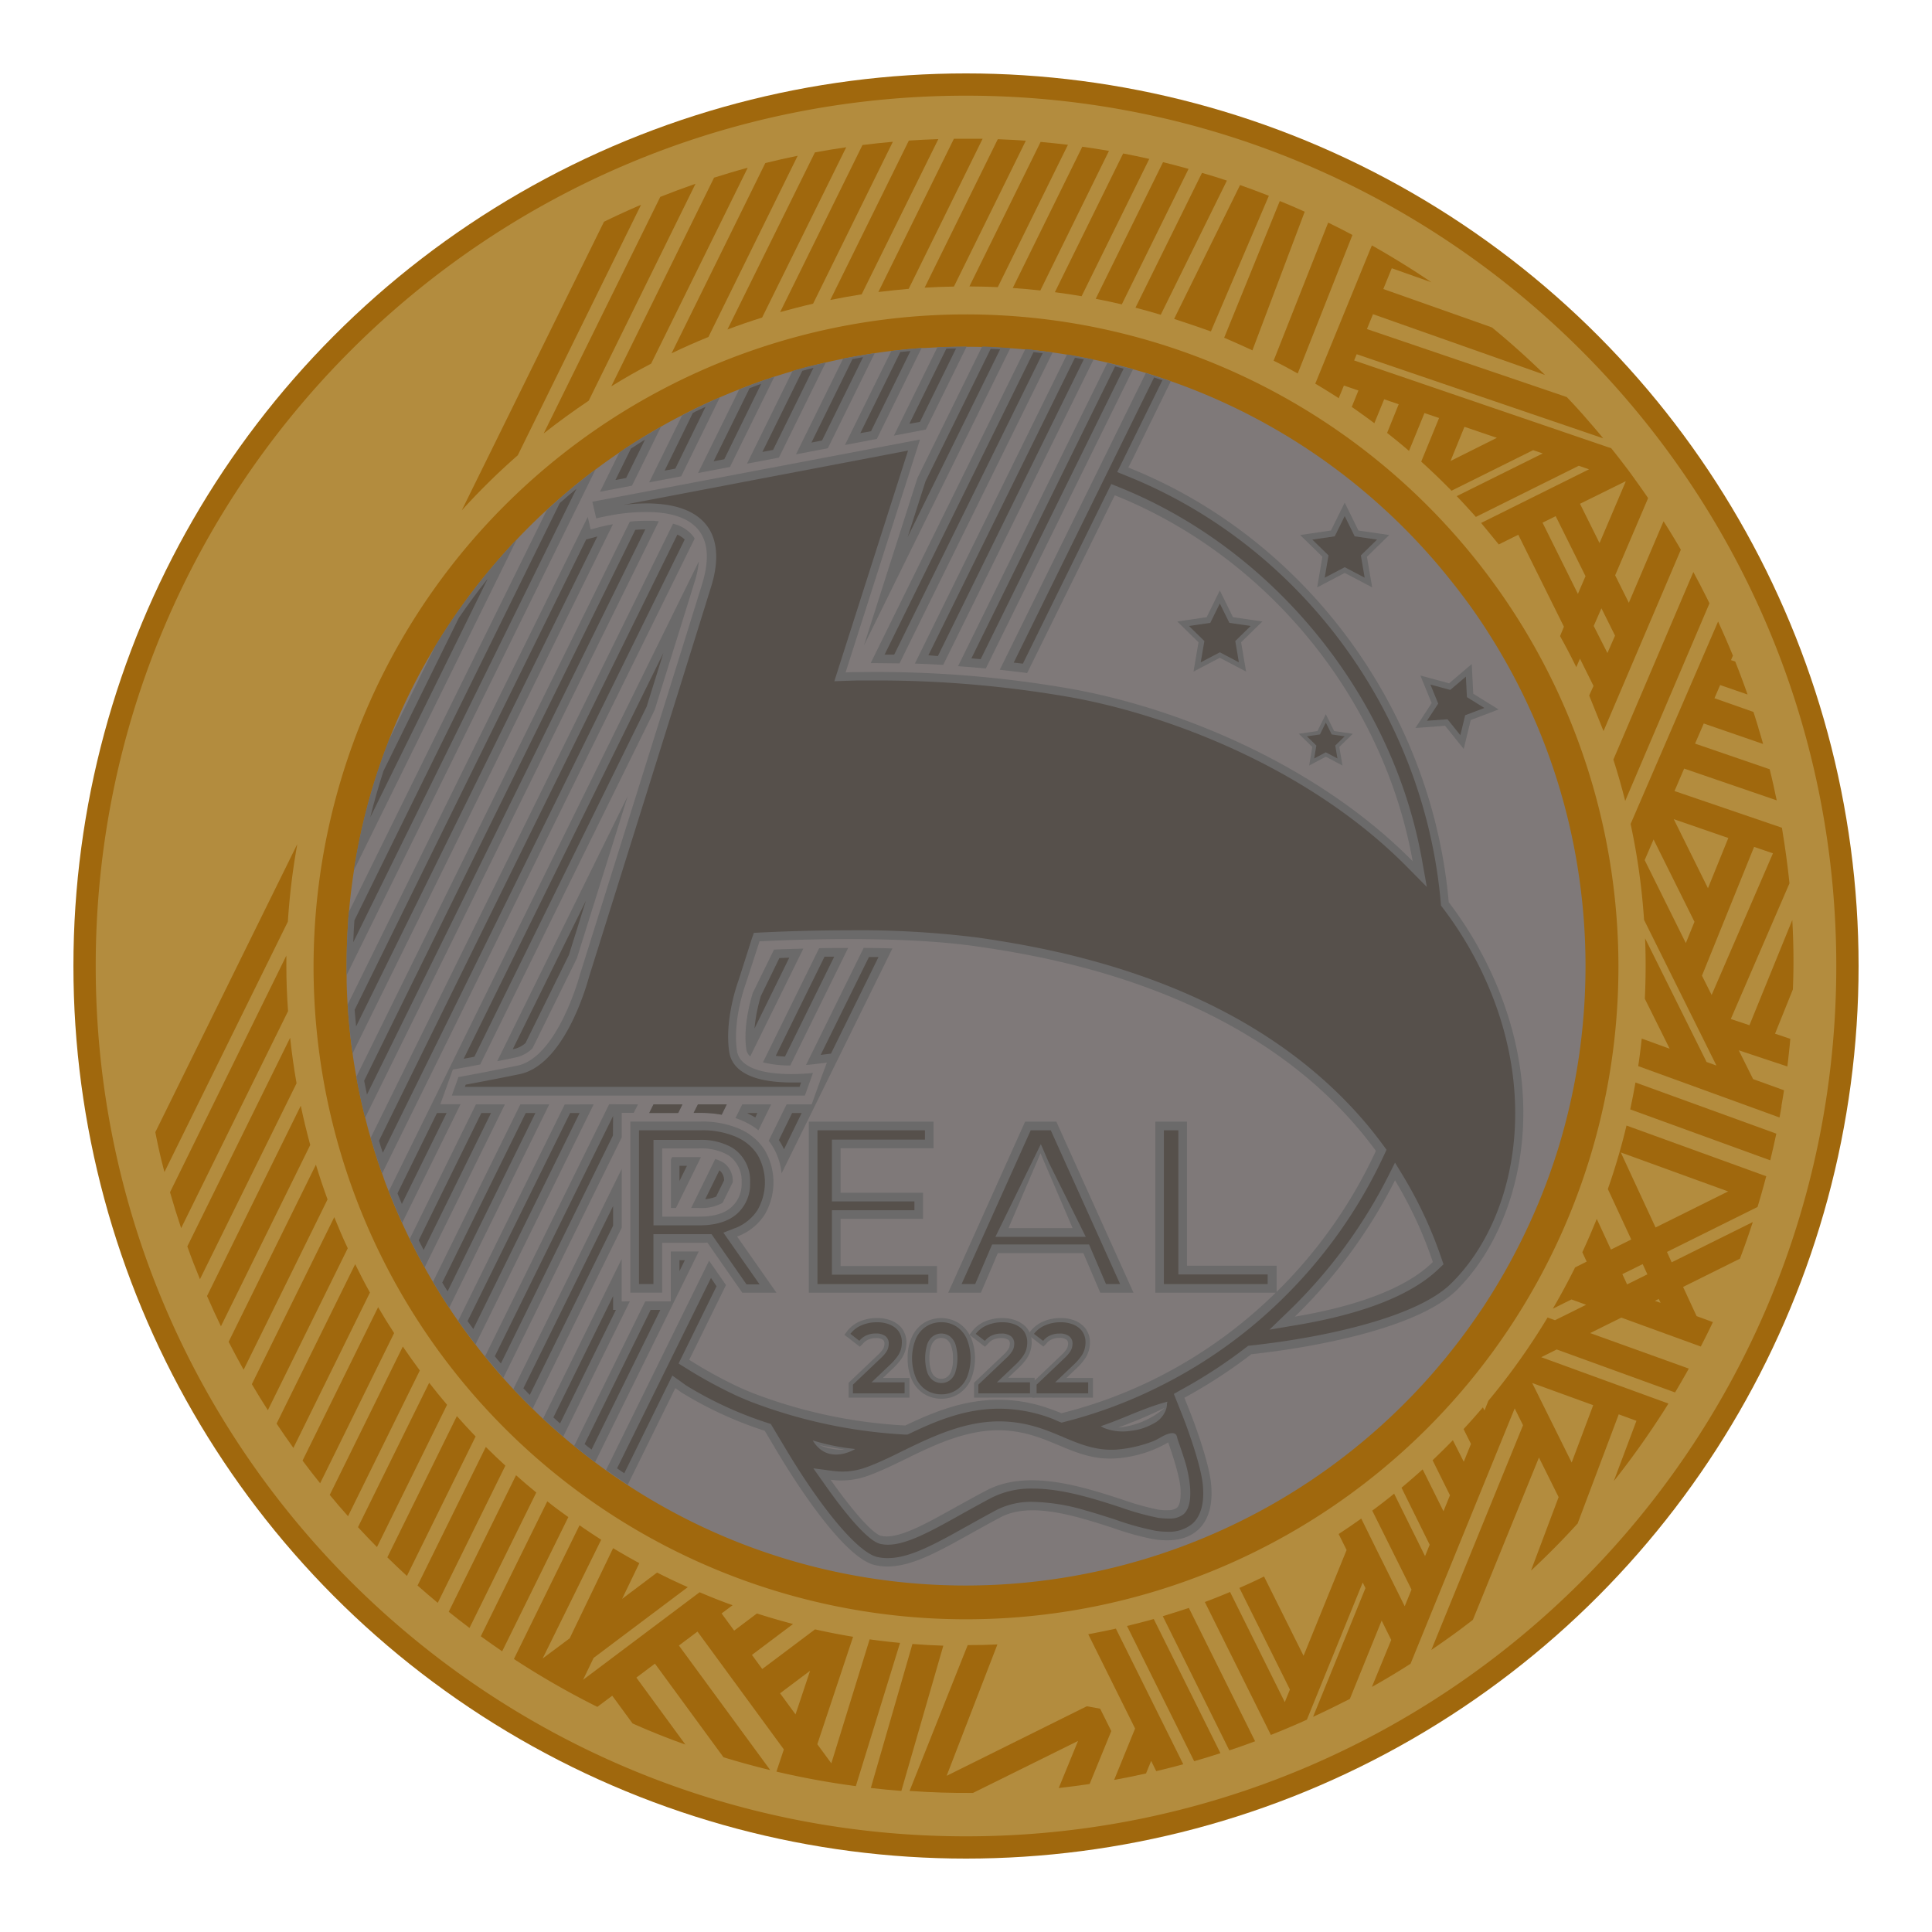 <svg id="Back" xmlns="http://www.w3.org/2000/svg" viewBox="0 0 500 500"><defs><style>.cls-1{fill:#a0680d;}.cls-2{fill:#b38c3e;}.cls-3{fill:#7f7979;}.cls-4{fill:#6b6a6a;}.cls-5{fill:#56504b;}</style></defs><g id="back-2" data-name="back"><g id="back-shape"><circle id="back-shape-2" data-name="back-shape" class="cls-1" cx="250" cy="250" r="231"/><path id="back-ring-intermediate" class="cls-2" d="M250,24.76C125.61,24.76,24.77,125.62,24.77,250S125.61,475.24,250,475.24,475.23,374.39,475.23,250,374.4,24.76,250,24.76Zm0,394.31A168.85,168.85,0,1,1,418.85,250.23,168.85,168.85,0,0,1,250,419.07Z"/><g id="details"><path class="cls-1" d="M324,90.61a.63.63,0,0,1,.12.07l13.54-35.89q-3.19-1.44-6.45-2.76l-14.4,35.38C318.93,88.3,321.89,89.64,324,90.61Z"/><path class="cls-1" d="M329.76,93.42c2.06,1,4.08,2.12,6.09,3.24l13.52-34.22.64-1.63c-2-1.09-4.07-2.12-6.13-3.12l-.15-.07-.65,1.63L329.61,93.34Z"/><path class="cls-1" d="M346,102.75l.45.31,1.35-3.28,3.76,1.28-1.73,4.25c1.82,1.26,3.63,2.56,5.4,3.88l.45.34,2.54-6.2,3.76,1.29-3,7.42c1.78,1.39,3.51,2.81,5.24,4.28.13.13.29.25.43.37l4-9.79,3.78,1.28-4.62,11.29q3.59,3.23,7,6.68c.29.28.56.56.84.85l21.13-10.5,2.48.85L377,128.4c1.42,1.47,2.8,3,4.17,4.5l.78.88,26.64-13.24,2.65.92-27.93,13.88,4.57,5.56,5.05-2.51,11.81,23.8-1,2.43c1.33,2.39,2.61,4.81,3.82,7.27l.38.77.95-2.2,3.51,7.06L411.28,180l3.71,9.2,19.75-46.32.26-.61c-.11-.2-.22-.4-.34-.6-1.34-2.29-2.72-4.55-4.13-6.76l-.28.63L421.54,156,418,148.89l8.25-19.32.27-.66-.37-.56c-.74-1.07-1.47-2.12-2.22-3.16l-2-2.79c-.07-.11-.16-.21-.24-.32-.68-.91-1.37-1.81-2.06-2.71-.85-1.1-1.69-2.18-2.56-3.26a.87.87,0,0,1-.08-.1h0l-1.24-.42-65.3-22.31.66-1.61L413.63,113l1.27.43a.12.12,0,0,1-.06-.08c-.07-.07-.12-.14-.19-.22-.37-.45-.73-.9-1.11-1.34l-1.17-1.37-.2-.23c-.86-1-1.73-2-2.6-3q-2-2.25-4.08-4.42l-1.59-.55L353.76,85.16l1.57-3.85L398,96.38l1.84.66c-.64-.64-1.28-1.26-1.94-1.87q-5.7-5.44-11.77-10.42l-2.52-.9L358,74.8l2.19-5.38,6.53,2.31,3.73,1.32q-1.9-1.29-3.82-2.54-5.7-3.67-11.58-7l-.4.94L340.39,99.29C342.27,100.4,344.14,101.56,346,102.75Zm62.36,50.95-9.15-18.43,3.4-1.69,7.72,15.53ZM416,169,412.45,162l2-4.58,3.52,7.08Zm4.59-44.39.15,0-6.78,15.94-5.06-10.17ZM379,110.46l8.39,2.85-12,6Z"/><path class="cls-1" d="M420.6,207.27l21.81-51.13c-.2-.43-.41-.85-.62-1.27q-1.73-3.47-3.55-6.83l-20.7,48.54Q419.25,201.9,420.6,207.27Z"/><path class="cls-1" d="M463.84,238l0,.1-11.09,27.23-4.82-1.61,15.18-35.1,0-.06c-.2-1.93-.43-3.85-.68-5.78a0,0,0,0,1,0,0c-.31-2.39-.66-4.79-1.05-7.16-.07-.47-.14-.93-.22-1.4l-27.8-9.5,2.5-5.81,23.95,8.22h0a3,3,0,0,0-.09-.41c-.18-.82-.35-1.64-.53-2.47-.1-.49-.21-1-.32-1.47-.16-.71-.33-1.42-.49-2.12-.14-.53-.26-1.06-.39-1.58h0l-19.31-6.63,2.25-5.21,15.36,5.3c-.07-.26-.15-.51-.22-.77-.31-1.12-.65-2.25-1-3.36,0,0,0-.05,0-.07-.42-1.37-.84-2.74-1.28-4.09L443.7,180.7l1.47-3.41,7.1,2.45c-1-2.85-2.07-5.7-3.19-8.53l-1.1-.37.5-1.16q-1.83-4.44-3.84-8.83L422,213.24a172.34,172.34,0,0,1,3.48,24.82l18.73,37.7-2.55-.92-15.91-32q.31,7.84-.07,15.64l6.43,12.93-7.23-2.63c-.25,2.38-.55,4.75-.91,7.13l36.56,13.29a2.45,2.45,0,0,0,.08-.39c.16-.81.3-1.63.44-2.45,0-.09,0-.17,0-.26.23-1.32.45-2.62.65-3.94l-8-2.89-3.71-7.45L462.57,276c.09-.72.17-1.43.25-2.14s.14-1.29.21-1.95q.17-1.53.3-3.06h0l-3.95-1.33L464,256.05l0-.1C464.25,250,464.18,244,463.84,238Zm-16.55-21.13-5.27,13L433.17,212Zm-11,27.2-10.65-21.48,2.3-5.34,10.59,21.31Zm6.68,13.43-2.5-5,13.49-33.33,4.88,1.67Z"/><path class="cls-1" d="M421.9,287.11l36.24,13.18q.84-3.44,1.57-6.9l-36.45-13.24C422.85,282.49,422.4,284.8,421.9,287.11Z"/><path class="cls-1" d="M291.67,420.8l17.38,35c2.27-.65,4.53-1.35,6.8-2.08L298.59,419C296.29,419.63,294,420.25,291.67,420.8Z"/><path class="cls-1" d="M300.93,418.27,318.15,453c2.23-.74,4.46-1.53,6.67-2.36l-17.15-34.51C305.43,416.86,303.19,417.59,300.93,418.27Z"/><path class="cls-1" d="M416.11,307.72l6.06,13.06-5.26,2.61-3.67-7.95c-1.17,2.9-2.41,5.79-3.74,8.64l1.13,2.42-3,1.51c-1.8,3.61-3.72,7.19-5.76,10.68l4.82-2.39,3.8,1.37-8.06,4-1.92-.7a172.94,172.94,0,0,1-15.32,21.54l-1,2.52-.42-.81q-2.43,2.85-5,5.63l1.92,3.84-1.87,4.6L376,372.73c-1.71,1.76-3.46,3.48-5.25,5.18l4.5,9.06-1.68,4.14-5.39-10.84c-1.78,1.61-3.61,3.19-5.47,4.75L370,399.78l-1.2,2.94-8-16.16q-2.76,2.25-5.66,4.39l10.16,20.43-1.76,4.32-7.36-14.8-.38-.78L352.29,393c-1.92,1.38-3.86,2.7-5.85,4l2.06,4.14-11.14,27.38L327.13,408q-3.17,1.56-6.37,2.95l13.07,26.3-1.33,3.26L318.34,412q-3.25,1.38-6.53,2.6L328.9,449q4.69-1.85,9.32-3.95l14.45-35.5.71,1.45-13.56,33.31c1.85-.84,3.68-1.72,5.52-2.63q2-1,4-2l8.23-20.27,2.48,5-5,12.16c3.41-1.9,6.75-3.91,10-6L392,364.49l2.16,4.36L370.43,427q3.92-2.66,7.69-5.45c1-.77,2.05-1.55,3.06-2.34l17.1-42,5.09,10.24-7.12,18.94,0,.06c.88-.81,1.74-1.63,2.6-2.46,3.28-3.16,6.46-6.42,9.5-9.78l0-.09,10.58-28.09,4.58,1.68-5.79,15.4,0,.11q4.41-5.57,8.43-11.39l.89-1.3q.6-.87,1.17-1.74c1.22-1.82,2.43-3.68,3.58-5.55l-32.92-12,4-2,30.63,11.12a2.82,2.82,0,0,1,.18-.29c.59-1,1.18-2,1.75-3s1.1-1.91,1.63-2.88L411.53,345l8.07-4,20.56,7.48q1.62-3.13,3.14-6.32l-4.22-1.55-3.5-7.55,14.71-7.31q1.79-4.71,3.33-9.48l-21,10.42L431.41,324l23.44-11.64c.8-2.63,1.54-5.28,2.25-7.95l-36.16-13.12Q418.95,299.62,416.11,307.72Zm-3.79,55.94-5.57,14.84-10.22-20.58Zm8.77-31.26-1.23-2.65,5.26-2.6,1.22,2.65Zm7.19,4.27,1-.5.49,1Zm.18-19-9-19.42,27.78,10.09Z"/><path class="cls-1" d="M281.64,422.94l12.12,24.4-5.42,13.3c2.76-.49,5.51-1.06,8.25-1.67l1.33-3.25,1.31,2.65c2.33-.55,4.64-1.14,7-1.78l-17.44-35.1C286.39,422,284,422.51,281.64,422.94Z"/><path class="cls-1" d="M281.26,441.58l-36.27,18,13.14-34c-2.55.12-5.12.18-7.69.17l-15.05,37.76.41,0c5.3.38,10.63.54,16,.5L279,450.55l-5,12.19c2.67-.3,5.33-.64,8-1.05L287.6,448l-2.88-5.79Z"/><path class="cls-1" d="M236.14,425.46l-10.77,37.27c2.62.3,5.25.56,7.9.76l10.86-37.59C241.45,425.82,238.79,425.66,236.14,425.46Z"/><path class="cls-1" d="M225.06,424.26l-9.91,32.09-3.63-4.94,9.26-27.81c-3.31-.55-6.6-1.19-9.85-1.92l-13.66,10.26-2.67-3.65,10.64-8q-4.73-1.24-9.35-2.72L190,422l-3.25-4.44,2.85-2.14c-2.89-1-5.74-2.16-8.54-3.35l-30.17,22.67,2.74-5.68L178,410.75c-2.69-1.19-5.34-2.44-7.95-3.77L161,413.79l4.46-9.25c-2.3-1.23-4.56-2.54-6.79-3.87L147.43,424l-7,5.22,15.16-30.74c-1.89-1.21-3.77-2.46-5.61-3.74L133,429.35a213.92,213.92,0,0,0,21.59,12.39l3.86-2.89,5.25,7.17q6.71,3,13.68,5.47l-12.69-17.33,4.81-3.61,17.74,24.23q6,1.83,12.1,3.32L175.7,425.86l4.81-3.61,22.35,30.5-1.92,5.74q10.09,2.37,20.55,3.76l11.44-37.07C230.29,424.93,227.66,424.63,225.06,424.26Zm-19.18,19.43-4-5.47,7.77-5.83Z"/><path class="cls-1" d="M313.38,85.77l15-35.1q-3.69-1.45-7.45-2.78L303.86,82.53C306,83.22,311.26,85,313.38,85.77Z"/><path class="cls-1" d="M141.64,388.54l-17.21,34.93c1.83,1.32,3.66,2.62,5.53,3.89l17.12-34.73C145.24,391.3,143.42,390,141.64,388.54Z"/><path class="cls-1" d="M300.4,81.46l17.12-34.72q-3.21-1.08-6.45-2L293.86,79.63C296.06,80.19,298.24,80.82,300.4,81.46Z"/><path class="cls-1" d="M133.55,381.79l-17.42,35.34c1.77,1.43,3.57,2.82,5.38,4.18l17.28-35.05C137,384.8,135.26,383.32,133.55,381.79Z"/><path class="cls-1" d="M290.32,78.77,307.6,43.71c-2.19-.62-4.39-1.19-6.61-1.74L283.57,77.33C285.83,77.77,288.08,78.24,290.32,78.77Z"/><path class="cls-1" d="M279.92,76.66l17.51-35.53c-2.24-.5-4.5-1-6.76-1.41L273,75.62C275.32,75.92,277.62,76.27,279.92,76.66Z"/><path class="cls-1" d="M125.73,374.47l-17.67,35.86c1.72,1.53,3.46,3,5.23,4.49l17.5-35.51Q128.21,376.94,125.73,374.47Z"/><path class="cls-1" d="M118.24,366.49l-18,36.55c1.66,1.64,3.36,3.23,5.07,4.81l17.78-36.09Q120.61,369.18,118.24,366.49Z"/><path class="cls-1" d="M269.24,75.17,287,39.05c-2.29-.4-4.59-.75-6.9-1.08l-18,36.57C264.49,74.7,266.87,74.9,269.24,75.17Z"/><path class="cls-1" d="M258.23,74.31l18.15-36.84q-3.53-.42-7.07-.74l-18.43,37.4Q254.57,74.15,258.23,74.31Z"/><path class="cls-1" d="M111.07,357.86,92.65,395.23c1.61,1.75,3.24,3.47,4.91,5.15l18.14-36.82C114.12,361.7,112.57,359.79,111.07,357.86Z"/><path class="cls-1" d="M246.88,74.16l18.6-37.74c-2.41-.17-4.82-.31-7.25-.4L239.29,74.45Q243.07,74.22,246.88,74.16Z"/><path class="cls-1" d="M104.25,348.49,85.34,386.88q2.3,2.81,4.73,5.51l18.58-37.71Q106.4,351.64,104.25,348.49Z"/><path class="cls-1" d="M97.86,338.29,78.3,378c1.48,2,3,3.95,4.55,5.87L102,345Q99.85,341.73,97.86,338.29Z"/><path class="cls-1" d="M235.17,74.75,254.3,35.91c-1.43,0-2.86,0-4.3,0-1.05,0-2.08,0-3.13,0h0L227.32,75.57C229.91,75.24,232.54,75,235.17,74.75Z"/><path class="cls-1" d="M223,76.17,242.84,36c-2.56.08-5.09.21-7.63.38h0L214.88,77.63C217.58,77.08,220.31,76.6,223,76.17Z"/><path class="cls-1" d="M91.92,327.17,71.58,368.43v0c1.41,2.12,2.86,4.21,4.35,6.29l19.81-40.21C94.4,332.11,93.13,329.65,91.92,327.17Z"/><path class="cls-1" d="M86.51,315,65.18,358.22c1.34,2.28,2.71,4.52,4.14,6.74L90,323.05C88.74,320.39,87.6,317.7,86.51,315Z"/><path class="cls-1" d="M210.43,78.59l20.64-41.9c-2.63.24-5.25.51-7.86.84L201.9,80.77C204.72,80,207.56,79.25,210.43,78.59Z"/><path class="cls-1" d="M81.76,301.42,59.17,347.26q1.88,3.66,3.88,7.23l21.72-44.08Q83.15,306,81.76,301.42Z"/><path class="cls-1" d="M197.24,82.18,219,38.11c-2.72.39-5.41.83-8.1,1.33h0L188.26,85.27C191.22,84.16,194.21,83.12,197.24,82.18Z"/><path class="cls-1" d="M183.34,87.21l23.1-46.9c-2.81.57-5.61,1.2-8.38,1.89L173.8,91.44C176.93,89.92,180.11,88.52,183.34,87.21Z"/><path class="cls-1" d="M77.84,286.16,53.58,335.41c1.15,2.64,2.34,5.24,3.6,7.83l23.11-46.92Q78.92,291.31,77.84,286.16Z"/><path class="cls-1" d="M75.09,268.57l-26.61,54c1,2.86,2.12,5.68,3.27,8.49l25-50.71Q75.72,274.53,75.09,268.57Z"/><path class="cls-1" d="M168.51,94.11l25-50.7c-2.94.79-5.84,1.66-8.71,2.57l-26.6,54Q163.22,96.87,168.51,94.11Z"/><path class="cls-1" d="M152.36,103.7,180,47.56c-3.07,1.07-6.11,2.19-9.12,3.39l-30.17,61.22Q146.37,107.72,152.36,103.7Z"/><path class="cls-1" d="M74.11,250c0-.9,0-1.8,0-2.69L44,308.55q1.34,4.69,2.88,9.29l27.67-56.16C74.26,257.82,74.11,253.93,74.11,250Z"/><path class="cls-1" d="M76.94,218.45,40.2,293h0q1,5.22,2.36,10.32L74.5,238.52A176.85,176.85,0,0,1,76.94,218.45Z"/><path class="cls-1" d="M134,117.83,165.9,53c-3.25,1.39-6.43,2.84-9.59,4.39L119.5,132.09A175.42,175.42,0,0,1,134,117.83Z"/></g></g></g><g id="back-internal"><path id="back-internal-shape" class="cls-3" d="M410.33,250c0,3.44-.11,6.86-.32,10.24q-.21,3.19-.53,6.35c-.29,2.78-.64,5.53-1.07,8.27a159.49,159.49,0,0,1-5.13,22.3A157.28,157.28,0,0,1,396,316.27c-1,2.2-2.06,4.39-3.16,6.54q-3.53,6.93-7.7,13.45c-1.25,2-2.55,3.88-3.89,5.79a160.55,160.55,0,0,1-169.91,63.59,159.21,159.21,0,0,1-48.73-21.18l-.26-.18c-1.8-1.17-3.57-2.37-5.32-3.62l-.29-.21c-.88-.63-1.77-1.27-2.64-1.93l-.13-.1c-1.78-1.33-3.53-2.69-5.25-4.1l-.16-.13c-.89-.72-1.78-1.46-2.65-2.22l-.18-.16c-1.7-1.45-3.37-2.93-5-4.46l-.21-.19c-.84-.77-1.67-1.58-2.49-2.38l-.22-.22c-1.62-1.58-3.21-3.19-4.75-4.83l-.24-.26c-.79-.84-1.58-1.7-2.34-2.56l-.25-.28q-2.31-2.58-4.47-5.25l-.27-.33c-.75-.91-1.48-1.82-2.19-2.76-.09-.12-.19-.24-.27-.36-1.46-1.85-2.86-3.75-4.21-5.68l-.29-.42c-.69-1-1.37-1.95-2-2.95l-.29-.44c-1.34-2-2.64-4.08-3.89-6.18l-.31-.52c-.63-1.06-1.24-2.11-1.84-3.18l-.31-.56q-1.86-3.31-3.56-6.73c-.1-.21-.2-.42-.31-.63-.55-1.14-1.11-2.3-1.64-3.46-.1-.23-.21-.45-.31-.68-1.12-2.44-2.17-4.9-3.16-7.4l-.31-.78c-.49-1.25-1-2.51-1.41-3.79l-.3-.84c-1-2.71-1.87-5.46-2.68-8.23-.1-.32-.19-.64-.28-1h0c-.42-1.38-.8-2.77-1.15-4.17l-.27-1.05h0q-1.17-4.62-2.06-9.35c-.08-.41-.15-.82-.22-1.23-.3-1.58-.56-3.16-.8-4.76-.07-.45-.13-.9-.19-1.35-.53-3.64-.9-7.31-1.17-11,0-.54-.08-1.08-.11-1.62-.12-1.9-.2-3.81-.25-5.73l0-1.81h0c0-.8,0-1.59,0-2.39q0-5.88.42-11.65c0-.79.12-1.56.18-2.34h0q.35-4,.88-7.87c.13-1,.27-1.92.42-2.87a159.4,159.4,0,0,1,6.13-25.55c.88-2.66,1.82-5.29,2.84-7.88l0-.08a159.06,159.06,0,0,1,12.06-24.49q2.2-3.64,4.59-7.16a161.51,161.51,0,0,1,16.52-20.51h0c.7-.74,1.39-1.45,2.1-2.17,1.84-1.87,3.71-3.68,5.64-5.44.61-.57,1.22-1.12,1.84-1.67q5.21-4.65,10.81-8.83l1.55-1.14c1.51-1.11,3.05-2.19,4.6-3.23l1.45-1q4.56-3,9.33-5.71l1.29-.73q2.05-1.14,4.16-2.21c.4-.22.81-.43,1.22-.63,2.8-1.42,5.65-2.77,8.55-4,.37-.17.74-.32,1.11-.48,1.29-.55,2.6-1.09,3.91-1.59l1.06-.41c1.54-.62,3.11-1.19,4.68-1.74,1.11-.39,2.23-.76,3.35-1.13h0l1-.31c1.24-.4,2.49-.78,3.74-1.14l.93-.27,2.75-.76q2.43-.65,4.91-1.2l.86-.2c1.2-.27,2.41-.53,3.62-.78l.82-.17q3.65-.7,7.37-1.26l.75-.11c1.17-.17,2.33-.33,3.52-.46h0l.72-.09c2.36-.27,4.74-.5,7.13-.67l.66,0c1.15-.07,2.3-.13,3.46-.18l.63,0c2.24-.1,4.49-.14,6.75-.14h.77c1.13,0,2.26,0,3.39.06h.56c2.27.06,4.51.18,6.75.34l.51,0c1.12.08,2.23.17,3.34.28l.48,0c2.22.22,4.43.48,6.61.78l.42.06c1.1.16,2.19.33,3.28.51l.41.06c2.17.36,4.31.76,6.45,1.22l.36.07c1.1.23,2.17.46,3.25.72l.34.08c2.11.51,4.22,1,6.3,1.63l.3.08c1,.28,2,.58,3,.87l.46.14c2,.63,4,1.28,6,2l.42.15L304,99a159.87,159.87,0,0,1,54,32.53q5.11,4.65,9.79,9.74c1.55,1.68,3.06,3.38,4.54,5.13t0,0c.72.85,1.43,1.72,2.13,2.58q3.09,3.79,6,7.79c1.69,2.37,3.33,4.78,4.89,7.26a159.27,159.27,0,0,1,22.51,57.87c.13.77.27,1.54.39,2.31A160.74,160.74,0,0,1,410.33,250Z"/><g id="back-internal-sign"><g id="back-internal-sign-shape"><polygon class="cls-4" points="340.88 152.02 342.78 151.02 348.01 148.28 349.55 149.08 355.13 152.02 355.11 151.96 353.76 144.09 359.02 138.96 359.52 138.46 352.85 137.49 351.56 137.3 349 132.09 348.01 130.08 344.45 137.3 336.48 138.46 342.24 144.09 340.88 152.02"/><polygon class="cls-4" points="368.03 188.28 373.99 187.83 378.81 193.82 380.63 186.34 387.17 183.86 387.83 183.6 382.11 180.06 381.28 179.55 380.98 173.71 380.89 171.85 375.03 176.84 367.59 174.82 370.51 181.96 366.31 188.4 368.03 188.28"/><path class="cls-4" d="M250.19,346.46a7.44,7.44,0,0,0-2.63-3.13l-.08-.05a7,7,0,0,0-3.88-1.09,7.1,7.1,0,0,0-3.88,1.09,7.31,7.31,0,0,0-2.69,3.18,13.45,13.45,0,0,0,0,10.13,7.34,7.34,0,0,0,2.69,3.17c.27.17.54.31.82.45a7.35,7.35,0,0,0,3.06.64,7,7,0,0,0,3.88-1.09,7.51,7.51,0,0,0,2.71-3.17,13.33,13.33,0,0,0,0-10.13Zm-2.93,8.66a4.4,4.4,0,0,1-1.46,2.11,3.58,3.58,0,0,1-2.2.69,3.52,3.52,0,0,1-1.37-.27,3,3,0,0,1-.79-.42,4.43,4.43,0,0,1-1.48-2.11,12.53,12.53,0,0,1,0-7.21,4.45,4.45,0,0,1,1.48-2.1,3.79,3.79,0,0,1,4.36,0s0,0,.07.06a4.56,4.56,0,0,1,1.39,2,12.53,12.53,0,0,1,0,7.21Z"/><polygon class="cls-4" points="326.71 160.84 320.64 159.95 319.09 159.73 316.77 155 315.69 152.81 312.28 159.73 304.67 160.84 310.17 166.22 308.88 173.81 310.98 172.7 315.69 170.23 317.28 171.07 322.5 173.81 322.45 173.57 321.2 166.22 326.29 161.24 326.71 160.84"/><polygon class="cls-4" points="350.1 189.9 346.2 189.33 345.27 189.2 343.88 186.37 343.12 184.83 340.95 189.2 336.13 189.9 339.62 193.31 338.81 198.12 340.24 197.36 343.12 195.84 347.44 198.12 346.61 193.31 349.66 190.33 350.1 189.9"/><path class="cls-4" d="M382,244.13a97.68,97.68,0,0,0-7.07-10.64C370.58,183.77,338,139.29,292,121l1-1.95,10-20.37c-2-.7-4-1.35-6-2l-.46-.14-37.8,76.8q3.48.38,7.09.84l21.68-44,1-2c39.64,15.87,69.56,52.69,77.09,94.7-24.23-24.56-60.07-39.64-88.93-44.7a291.41,291.41,0,0,0-53.89-4.24c-1.43,0-2.74,0-3.94.09l19-59.49.26-.79L153.3,129.85l1,4.32s1.46-.39,3.72-.79a48.72,48.72,0,0,1,11.07-.83c8.65.43,17.07,4.23,12.6,18.66-8.25,26.63-31.65,101.17-31.65,101.17s-5.72,21.3-16.22,23.43-15.17,2.93-15.17,2.93l-1.72,4.8H208.3l2-5.59.1-.27s-1.45.18-3.59.25c-5.43.21-15.22-.23-16.08-6-1.2-8,2.26-17.31,2.26-17.31l3-9.22.56-1.78,4-.18c11.89-.49,34.84-1,52.1,1.47,1.7.24,3.62.52,5.75.87,21.13,3.4,61.78,12.54,89.68,42.42a103.81,103.81,0,0,1,8,9.65,124.57,124.57,0,0,1-25.69,36.49v-6.77H307.19V290.28H299v44.27h31.15l-.11.11a122.09,122.09,0,0,1-30.67,21.94,119.49,119.49,0,0,1-24.66,9.14c-1.08-.43-2.2-.87-3.38-1.27h0a38.61,38.61,0,0,0-12.71-2.21h-.26c-9.07,0-17,3.28-24.09,6.66a129.08,129.08,0,0,1-39.33-8.35q-2-.8-3.87-1.65a119.56,119.56,0,0,1-12.71-7l1-2,8.53-17.35-4.38-6.3-26.66,54.15.29.21c1.75,1.25,3.52,2.45,5.32,3.62l11.26-22.87,1.06-2.14c.57.41,1.47,1.08,1.81,1.27a99.15,99.15,0,0,0,21.33,9.78l3.57,6c3.75,6.25,16.62,26.81,24.92,28.75a14.23,14.23,0,0,0,3.26.37c6.31,0,13.21-3.86,21.62-8.55,2.5-1.39,5.06-2.83,7.77-4.25,5.81-3,13.88-1.66,21.55.53h0c2.55.71,5.06,1.53,7.43,2.29a71.17,71.17,0,0,0,10.59,2.93c5,.76,8.84-.07,11.46-2.47,3.89-3.58,3.51-9.39,3.39-11.3-.39-6-4.92-17.73-5.45-19.05l-1.51-3.8a131.24,131.24,0,0,0,17.33-11.27c15.88-1.71,43-6.61,53.15-16.6C393.69,317.34,403.26,281.4,382,244.13ZM212.09,374c2.15.44,4.33.83,6.57,1.17A15.51,15.51,0,0,1,212.09,374ZM224.41,382c1.76-.62,3.53-1.37,5.34-2.2l0,0c1.52-.7,3.08-1.46,4.66-2.23.43-.2.84-.42,1.28-.63,6.86-3.33,14.57-6.82,22.78-6.79,6.42.05,11,2,15.48,3.86h0c4.51,1.9,9.19,3.86,15.05,3.4.72-.05,1.43-.13,2.11-.23,1-.15,2-.34,2.92-.56a30.2,30.2,0,0,0,8.26-3.31l.05,0h0c1.41,4,3,9.15,3.17,11.86.22,3.45-.46,4.62-.88,5a3.51,3.51,0,0,1-2.11.66,13.58,13.58,0,0,1-2.88-.16,70.48,70.48,0,0,1-9.35-2.64c-10.29-3.33-24.37-7.89-35-2.31-2.8,1.47-5.42,2.94-8,4.35-8.06,4.51-15,8.39-19.28,7.4-2.15-.51-7.45-6.54-13.05-14.51A20.16,20.16,0,0,0,224.41,382Zm64.81-12.49a124.65,124.65,0,0,0,12.19-5.15A21.23,21.23,0,0,1,289.22,369.47Zm71.83-64a106.33,106.33,0,0,1,9.77,21.1c-7.84,7.72-22.41,11.89-35.72,14.14A132.64,132.64,0,0,0,361.05,305.43Z"/><path class="cls-4" d="M190.75,320c.22-.08.45-.15.67-.24a14.39,14.39,0,0,0,6.46-5.38,16.53,16.53,0,0,0,0-16.79,14.39,14.39,0,0,0-5.94-5.18c-.17-.09-.35-.18-.52-.25a24.31,24.31,0,0,0-10.08-1.9h-18.2v44.27h8.22V321.64h10c.58,0,1.14,0,1.7-.06l.6.85,8.44,12.12h8.84Zm-19.39-22.79H181a14.15,14.15,0,0,1,7,1.49,6.75,6.75,0,0,1,1.18.79,8,8,0,0,1,2.75,6.51,8.08,8.08,0,0,1-2.75,6.51q-2.74,2.36-8.18,2.35h-9.6Z"/><polygon class="cls-4" points="241.6 297.17 241.6 291.08 241.6 290.28 209.32 290.28 209.32 334.55 211.18 334.55 242.49 334.55 242.49 327.65 217.54 327.65 217.54 315.45 238.88 315.45 238.88 308.68 217.54 308.68 217.54 297.17 241.6 297.17"/><path class="cls-4" d="M273.74,291.08l-.36-.8H265.3l-19.9,44.27h8.46l4.38-10.25h22.13l.33.79,4.05,9.46h8.6ZM261,317.84l8.29-19.37,1.1,2.58,7.2,16.79Z"/><path class="cls-4" d="M229.28,350a9.24,9.24,0,0,1-1.34,1.5l-7.2,6.85v2.25h13.37v-2.85h-8.57l4.86-4.61a14.4,14.4,0,0,0,1.89-2.15,6.34,6.34,0,0,0,.88-1.83,7,7,0,0,0,.23-1.75,4.92,4.92,0,0,0-.78-2.78,4.69,4.69,0,0,0-1.36-1.3,6.46,6.46,0,0,0-.9-.49,8.47,8.47,0,0,0-3.43-.64,9.89,9.89,0,0,0-4,.8,6.89,6.89,0,0,0-2.85,2.2L222.4,347a1,1,0,0,1,.1-.11,4.67,4.67,0,0,1,1.76-1.31,5.76,5.76,0,0,1,2.39-.47,3.93,3.93,0,0,1,2.51.69.12.12,0,0,1,.05.05,2.31,2.31,0,0,1,.8,1.88,4.15,4.15,0,0,1-.15,1.05A3.64,3.64,0,0,1,229.28,350Z"/><path class="cls-4" d="M261.74,350a9.24,9.24,0,0,1-1.34,1.5l-7.2,6.85v2.25h13.35v-2.85H258l4.86-4.61a13.71,13.71,0,0,0,1.88-2.15,6.14,6.14,0,0,0,.89-1.83,7,7,0,0,0,.23-1.75,4.93,4.93,0,0,0-.79-2.78,4.69,4.69,0,0,0-1.36-1.3,5.83,5.83,0,0,0-.89-.49,8.47,8.47,0,0,0-3.43-.64,9.86,9.86,0,0,0-4,.8,6.89,6.89,0,0,0-2.85,2.2l2.35,1.82s0-.08.1-.11a4.61,4.61,0,0,1,1.74-1.31,5.88,5.88,0,0,1,2.4-.47,3.94,3.94,0,0,1,2.52.69.12.12,0,0,1,.05.05,2.31,2.31,0,0,1,.8,1.88,4.15,4.15,0,0,1-.15,1.05A3.85,3.85,0,0,1,261.74,350Z"/><path class="cls-4" d="M276.81,350a8.91,8.91,0,0,1-1.35,1.5l-7.19,6.85v2.25h13.35v-2.85h-8.55l4.85-4.61a15,15,0,0,0,1.89-2.15,6.34,6.34,0,0,0,.88-1.83,6.59,6.59,0,0,0,.24-1.75,4.86,4.86,0,0,0-.8-2.78,4.66,4.66,0,0,0-1.35-1.3,5.49,5.49,0,0,0-.9-.49,8.38,8.38,0,0,0-3.42-.64,9.83,9.83,0,0,0-4,.8,7.08,7.08,0,0,0-2.87,2.2l2.36,1.82s.06-.08.1-.11a4.72,4.72,0,0,1,1.75-1.31,5.81,5.81,0,0,1,2.4-.47,3.88,3.88,0,0,1,2.5.69.1.1,0,0,1,.06.05,2.31,2.31,0,0,1,.8,1.88,4.61,4.61,0,0,1-.14,1.05A3.85,3.85,0,0,1,276.81,350Z"/><path class="cls-4" d="M210.06,285.81h-6.49l-4.63,9.42a13.73,13.73,0,0,1,.83,1.17,16.55,16.55,0,0,1,2.5,7.28l4.82-9.78L210,288l20.95-42.54c-2.39-.08-4.86-.13-7.43-.15l-14.92,30.3c1.09-.08,1.77-.16,1.78-.17L214,275l-1.4,3.72Z"/><path class="cls-4" d="M180.84,323.88,154,378.42c-1.78-1.33-3.53-2.69-5.25-4.1l-.16-.13,18.4-37.4h6.61V323.88Z"/><path class="cls-4" d="M187,311.31l2.63-5.33a5.75,5.75,0,0,0-1.94-4.74,4.4,4.4,0,0,0-.79-.54,7.61,7.61,0,0,0-1.81-.73l-6.22,12.66H181A11.43,11.43,0,0,0,187,311.31Z"/><path class="cls-4" d="M190.34,289.36a17.5,17.5,0,0,1,2,.78c.22.09.45.2.66.31a17,17,0,0,1,3.28,2.07l3.3-6.71h-7.48Z"/><path class="cls-4" d="M219.5,245.33c-2.62,0-5.14,0-7.51.07l-14.54,29.53a28,28,0,0,0,7.07.82Z"/><path class="cls-4" d="M293.22,95.57,255.13,173c-2.48-.23-4.87-.44-7.19-.59l38.64-78.51.34.08C289,94.45,291.14,95,293.22,95.57Z"/><path class="cls-4" d="M163,336.79l-17.24,35c-1.7-1.45-3.37-2.93-5-4.46l-.21-.19,20.34-41.32v11Z"/><path class="cls-4" d="M181,299.47h-7.07l-.29.59v12.57h1.29l6.47-13.15Z"/><path class="cls-4" d="M186.78,288.49l1.31-2.68h-7.48l-1.1,2.23h1.83A31.19,31.19,0,0,1,186.78,288.49Z"/><path class="cls-4" d="M200.32,245.74l-5.49,11.19c-.89,2.88-2.5,9.23-1.67,14.72a2.92,2.92,0,0,0,1,1.75l13.74-27.9c-2.78.07-5.21.15-7.16.23Z"/><path class="cls-4" d="M283,93.07l-38.9,79c-2.58-.15-5-.26-7.33-.34l39.37-80,.41.06C278.69,92.21,280.83,92.61,283,93.07Z"/><path class="cls-4" d="M160.9,302.51v15.22l-23.05,46.83c-1.62-1.58-3.21-3.19-4.75-4.83l-.24-.26Z"/><polygon class="cls-4" points="169.12 285.81 168.02 288.04 175.52 288.04 176.62 285.81 169.12 285.81"/><path class="cls-4" d="M272.41,91.22,232.8,171.68c-2,0-3.89-.06-5.62-.06h-1.85l40-81.24.48,0C268,90.66,270.23,90.92,272.41,91.22Z"/><path class="cls-4" d="M165.12,285.81,164,288H160.9v6.35l-30.63,62.24q-2.31-2.58-4.47-5.25l-.27-.33,32.12-65.24Z"/><path class="cls-4" d="M261.47,90.08l-37.9,77,13.87-43.39,16.72-34h.56C257,89.8,259.23,89.92,261.47,90.08Z"/><path class="cls-4" d="M153.64,285.81l-30.57,62.12c-1.46-1.85-2.86-3.75-4.21-5.68l-.29-.42,27.58-56Z"/><path class="cls-4" d="M250.18,89.67l-10.58,21.5-8.26,1.57,11.28-22.9.63,0c2.24-.1,4.49-.14,6.75-.14Z"/><path class="cls-4" d="M142.15,285.81l-25.9,52.63c-1.34-2-2.64-4.08-3.89-6.18l-.31-.52,22.62-45.93Z"/><path class="cls-4" d="M238.5,90.07l-11.57,23.52-8.26,1.57,12-24.33h0l.72-.09C233.73,90.47,236.11,90.24,238.5,90.07Z"/><path class="cls-4" d="M130.67,285.81,109.9,328q-1.86-3.31-3.56-6.73c-.1-.21-.2-.42-.31-.63l17.14-34.83Z"/><path class="cls-4" d="M137.79,271.34,149.3,248c2.27-7.27,7.5-23.9,13.14-41.94l-33.76,68.58,4.9-1A9.08,9.08,0,0,0,137.79,271.34Z"/><path class="cls-4" d="M226.37,91.4,214.25,116,206,117.58l12.19-24.75.82-.17Q222.65,92,226.37,91.4Z"/><path class="cls-4" d="M180.85,145.32a23.82,23.82,0,0,1-1.09,5.27c-2.43,7.85-6.22,20-10.33,33.14l-45.16,91.76h0c-3.9.75-5.76,1.07-5.78,1.08l-1.29.21-3.24,9h5.23l-15.1,30.69c-1.12-2.44-2.17-4.9-3.16-7.4l-.31-.78Z"/><path class="cls-4" d="M213.7,93.81l-12.12,24.62L193.32,120l11.79-24,.93-.27,2.75-.76Q211.22,94.37,213.7,93.81Z"/><path class="cls-4" d="M179.77,139.39,98.9,303.69c-1-2.71-1.87-5.46-2.68-8.23-.1-.32-.19-.64-.28-1h0l78.24-158.92a9.32,9.32,0,0,1,5.33,3.39A3.28,3.28,0,0,1,179.77,139.39Z"/><path class="cls-4" d="M200.4,97.49l-11.49,23.36-8.26,1.57,10.66-21.65,1.06-.41c1.54-.62,3.11-1.19,4.68-1.74C198.16,98.23,199.28,97.86,200.4,97.49Z"/><path class="cls-4" d="M170.5,134.91l-76,154.35q-1.17-4.62-2.06-9.35c-.08-.41-.15-.82-.22-1.23L163,135a42.35,42.35,0,0,1,4.38-.23c.6,0,1.22,0,1.85,0C169.63,134.84,170.07,134.88,170.5,134.91Z"/><path class="cls-4" d="M186.29,102.84l-10,20.43L168,124.84l8.55-17.36c.4-.22.81-.43,1.22-.63C180.54,105.43,183.39,104.08,186.29,102.84Z"/><path class="cls-4" d="M158.66,135.61l-67.41,137c-.53-3.64-.9-7.31-1.17-11,0-.54-.08-1.08-.11-1.62l62.14-126.21.75,3.24,2.23-.6s1.4-.37,3.53-.75Z"/><path class="cls-4" d="M171.07,110.42l-7.51,15.27-8.28,1.57,5-10.16,1.45-1Q166.3,113.12,171.07,110.42Z"/><path class="cls-4" d="M154.14,121.47l-3.27,6.64-.05.11L89.69,252.39c0-.8,0-1.59,0-2.39q0-5.88.42-11.65c0-.79.12-1.56.18-2.34h0l51.22-104c.61-.57,1.22-1.12,1.84-1.67Q148.54,125.65,154.14,121.47Z"/><path class="cls-4" d="M133.74,139.59,91.57,225.26a159.4,159.4,0,0,1,6.13-25.55c.88-2.66,1.82-5.29,2.84-7.88l0-.08,12.06-24.49q2.2-3.64,4.59-7.16A161.51,161.51,0,0,1,133.74,139.59Z"/></g><g id="back-internal-sign-shadow"><polygon class="cls-5" points="342.83 149.51 348.01 146.79 353.17 149.5 352.19 143.74 356.38 139.65 350.59 138.8 348.01 133.56 345.43 138.8 339.63 139.65 343.82 143.74 342.83 149.51"/><polygon class="cls-5" points="374.61 186.14 377.93 190.27 379.19 185.1 384.16 183.22 379.64 180.42 379.37 175.11 375.32 178.55 370.19 177.16 372.21 182.09 369.3 186.53 374.61 186.14"/><polygon class="cls-5" points="301.21 292.52 301.21 332.31 328.07 332.31 328.07 329.83 304.95 329.83 304.95 292.52 301.21 292.52"/><path class="cls-4" d="M251.2,346a8.52,8.52,0,0,0-3-3.53l0,0-.13-.08a8.59,8.59,0,0,0-9,0A8.44,8.44,0,0,0,236,346a12.66,12.66,0,0,0-1.1,5.55,13,13,0,0,0,1.09,5.54,8.52,8.52,0,0,0,3.12,3.64,9.61,9.61,0,0,0,1,.52,8.38,8.38,0,0,0,3.52.74,8.24,8.24,0,0,0,4.48-1.26,8.68,8.68,0,0,0,3.12-3.64,14.55,14.55,0,0,0,0-11.1Zm-5,8.77a3.32,3.32,0,0,1-1.07,1.58,2.46,2.46,0,0,1-1.54.48,2.5,2.5,0,0,1-1-.2,2,2,0,0,1-.52-.28,3.33,3.33,0,0,1-1.08-1.58,9.7,9.7,0,0,1-.46-3.21,9.58,9.58,0,0,1,.46-3.23,3.4,3.4,0,0,1,1.09-1.59,2.46,2.46,0,0,1,1.5-.47,2.53,2.53,0,0,1,1.5.44l.08.07a3.46,3.46,0,0,1,1,1.56,9.17,9.17,0,0,1,.47,3.22A9.34,9.34,0,0,1,246.21,354.74Z"/><path class="cls-5" d="M250.19,346.46a7.44,7.44,0,0,0-2.63-3.13l-.08-.05a7,7,0,0,0-3.88-1.09,7.1,7.1,0,0,0-3.88,1.09,7.31,7.31,0,0,0-2.69,3.18,13.45,13.45,0,0,0,0,10.13,7.34,7.34,0,0,0,2.69,3.17c.27.17.54.31.82.45a7.35,7.35,0,0,0,3.06.64,7,7,0,0,0,3.88-1.09,7.51,7.51,0,0,0,2.71-3.17,13.33,13.33,0,0,0,0-10.13Zm-2.93,8.66a4.4,4.4,0,0,1-1.46,2.11,3.58,3.58,0,0,1-2.2.69,3.52,3.52,0,0,1-1.37-.27,3,3,0,0,1-.79-.42,4.43,4.43,0,0,1-1.48-2.11,12.53,12.53,0,0,1,0-7.21,4.45,4.45,0,0,1,1.48-2.1,3.79,3.79,0,0,1,4.36,0s0,0,.07.06a4.56,4.56,0,0,1,1.39,2,12.53,12.53,0,0,1,0,7.21Z"/><polygon class="cls-5" points="318.16 161.2 315.69 156.19 313.22 161.2 307.7 162 311.69 165.9 310.75 171.41 315.7 168.81 320.62 171.41 319.69 165.9 323.68 162 318.16 161.2"/><polygon class="cls-5" points="344.64 190.07 343.12 187 341.6 190.07 338.23 190.56 340.67 192.94 340.11 196.29 343.11 194.7 346.13 196.29 345.56 192.95 348 190.56 344.64 190.07"/><path class="cls-5" d="M380.23,245.27a95,95,0,0,0-6.91-10.39l-.39-.52-.05-.65c-4.28-49.18-36.27-92.6-81.51-110.63l-2.24-.91,11.7-23.77-2.15-.72-36.33,73.8,2.37.28,22.88-46.49,1.92.78c40,16,70.84,53.87,78.47,96.39l1.27,7.1-5.07-5.13c-25.24-25.59-61.86-39.54-87.73-44.07a291.18,291.18,0,0,0-49.28-4.24c-1.48,0-2.88,0-4.19,0s-2.71.05-3.89.09l-3.18.12L235,116.61l-73.75,14.07a50.25,50.25,0,0,1,6.08-.4c.69,0,1.39,0,2.07.06,6.56.34,11.19,2.36,13.76,6s2.91,9,.87,15.52c-8.16,26.32-31.42,100.42-31.63,101.08-.62,2.32-6.42,22.7-17.93,25.05-7.36,1.5-11.9,2.34-13.95,2.72l-.2.57h86.6l.4-1.13h-.22c-.63,0-1.32,0-2.05,0-12.51,0-15.78-4.3-16.33-7.92-1.27-8.47,2.23-18,2.35-18.33l2.94-9.21.56-1.78.53-1.49,1.55-.08,3.94-.18c4.46-.18,11.39-.4,19.09-.4a246.6,246.6,0,0,1,33.42,1.89c1.71.25,3.65.53,5.79.89,39.58,6.35,70.19,20.85,91,43.1a105.17,105.17,0,0,1,8.16,9.85l.78,1.06-.55,1.2a126.73,126.73,0,0,1-26.46,37.46,124.36,124.36,0,0,1-31.23,22.34A122.26,122.26,0,0,1,275.42,368l-.69.18-.68-.27c-.59-.24-1.16-.53-1.76-.76a38.65,38.65,0,0,0-13.53-2.58h-.26c-8.88,0-16.59,3.33-23.13,6.46l-.53.24-.58,0a131.4,131.4,0,0,1-40-8.52c-1.32-.53-2.66-1.11-3.93-1.68a121.69,121.69,0,0,1-13-7.12l-1.71-1.07,9.82-20L184,330.73,159.69,380l1.87,1.28L174,356l2.15,1.52.58.43c.42.29.84.62,1.11.77a97.43,97.43,0,0,0,20.86,9.55l.79.26,4,6.68c9.41,15.7,18.63,26.58,23.51,27.73a12,12,0,0,0,2.74.3c5.73,0,12.26-3.65,20.53-8.27l.53-.29c2.33-1.3,4.75-2.65,7.29-4a19.85,19.85,0,0,1,9.22-2A50.91,50.91,0,0,1,281,390.92l.3.08c2.34.66,4.62,1.4,6.82,2.1l.7.23a70.85,70.85,0,0,0,10.23,2.83,19.88,19.88,0,0,0,3.06.25,9.42,9.42,0,0,0,6.56-2.14c3.1-2.86,2.77-7.87,2.66-9.51-.32-5-3.93-14.94-5.29-18.37l-2.25-5.64,1.75-1a127.42,127.42,0,0,0,17-11.08l.5-.38.63-.07c19.32-2.08,43.08-7.37,51.82-16C392.85,315.26,400,279.9,380.23,245.27Zm-78,117.47c-.25.06-.22.92-.25,1.11a5.41,5.41,0,0,1-.12.58,6.18,6.18,0,0,1-.26.76,6.53,6.53,0,0,1-3.12,3.25,15.25,15.25,0,0,1-5.93,1.87,13.17,13.17,0,0,1-6.92-.79c-.12-.06-.69-.45-.8-.41C290.67,367.18,296.21,364.27,302.2,362.74ZM221.33,375s-7,4.42-11-2.22A56.41,56.41,0,0,0,221.33,375Zm83.22-3.32c.11.31.16.63.26.94l.61,1.75c.39,1.15.78,2.3,1.14,3.46A32.44,32.44,0,0,1,308,385c.21,3.36-.31,5.58-1.63,6.82A5.46,5.46,0,0,1,303,393c-.26,0-.52,0-.8,0a18.87,18.87,0,0,1-2.57-.21,70.61,70.61,0,0,1-9.73-2.73c-6.64-2.15-14.89-4.81-22.54-4.81a22.67,22.67,0,0,0-10.74,2.36c-2.46,1.3-4.8,2.6-7.06,3.85l-.85.48c-7.52,4.2-14,7.83-18.91,7.83a8.46,8.46,0,0,1-2-.22c-3.69-.87-10.59-10-14.37-15.4L210.49,380l5.06.67a19,19,0,0,0,2.47.17,17.82,17.82,0,0,0,5.86-1c1.41-.49,2.93-1.11,4.77-1.95l.41-.19c1.35-.61,2.74-1.29,4.15-2l.49-.24.74-.35.52-.26c7.32-3.55,15.16-7,23.62-7h.14c6.65.05,11.57,2,15.93,3.86h.08l.38.19c3.83,1.62,7.8,3.29,12.43,3.29.5,0,1,0,1.56-.05s1.32-.14,2-.23c.9-.13,1.81-.3,2.71-.51A34.48,34.48,0,0,0,298.4,373c1.38-.54,2.56-1.51,4-1.93C303.17,370.8,304.26,370.74,304.55,371.67Zm68-43.51c-6.92,6.82-19.33,11.78-36.92,14.75l-7.1,1.2,5.18-5a130.65,130.65,0,0,0,25.51-34.63l1.81-3.6,2.09,3.44a108.84,108.84,0,0,1,10,21.54l.46,1.33Z"/><path class="cls-5" d="M190,317.92l.53-.19a12.14,12.14,0,0,0,5.5-4.55,14.35,14.35,0,0,0,0-14.36,12.34,12.34,0,0,0-5.11-4.41c-.12-.06-.25-.13-.4-.19a22.11,22.11,0,0,0-9.15-1.7h-16v39.79h3.74V319.4h12.22c.35,0,.69,0,1,0l.58,0,1.23,0,9.06,13h3.38l-9.37-13.39Zm-9-.8H169.12V295H181a16.32,16.32,0,0,1,8,1.75,8.77,8.77,0,0,1,1.57,1.05,10.12,10.12,0,0,1,3.55,8.23,10.28,10.28,0,0,1-3.52,8.22C188.36,316.15,185.12,317.12,181,317.12Z"/><polygon class="cls-5" points="239.37 294.93 239.37 292.52 211.56 292.52 211.56 332.31 240.25 332.31 240.25 329.89 215.3 329.89 215.3 313.21 236.65 313.21 236.65 310.92 215.3 310.92 215.3 294.93 239.37 294.93"/><path class="cls-5" d="M271.94,292.52h-5.19l-17.89,39.79h3.52l4.38-10.25h25.09l.91,2.15,3.47,8.1h3.65Zm-14.33,27.57,11.76-24,2.07,4.8L281,320.09Z"/><path class="cls-4" d="M219.62,361.71v-3.85l7.55-7.18a8.14,8.14,0,0,0,1.18-1.31,2.57,2.57,0,0,0,.43-.84,3,3,0,0,0,.11-.79,1.19,1.19,0,0,0-.39-1l0,0a3,3,0,0,0-1.81-.44,4.8,4.8,0,0,0-1.94.37,3.73,3.73,0,0,0-1.36,1l-.17.18-.69.68-4-3.08.66-.89a8.21,8.21,0,0,1,3.3-2.56,11.2,11.2,0,0,1,4.48-.89,9.8,9.8,0,0,1,3.88.73,7.06,7.06,0,0,1,1.08.6,5.51,5.51,0,0,1,1.66,1.6,6,6,0,0,1,1,3.4,7.89,7.89,0,0,1-.27,2,7.63,7.63,0,0,1-1,2.16,16.13,16.13,0,0,1-2,2.34l-2.83,2.68h6.88v5.09Z"/><path class="cls-5" d="M229.28,350a8.78,8.78,0,0,1-1.34,1.5l-7.2,6.85v2.25h13.37v-2.85h-8.56l4.85-4.61a14.4,14.4,0,0,0,1.89-2.15,6.34,6.34,0,0,0,.88-1.83,7,7,0,0,0,.23-1.75,4.85,4.85,0,0,0-.78-2.78,4.79,4.79,0,0,0-1.35-1.3,6.58,6.58,0,0,0-.91-.49,8.47,8.47,0,0,0-3.43-.64,9.89,9.89,0,0,0-4,.8,7,7,0,0,0-2.85,2.2L222.4,347l.1-.11a4.86,4.86,0,0,1,1.76-1.31,5.76,5.76,0,0,1,2.39-.47,3.93,3.93,0,0,1,2.51.69.15.15,0,0,1,.06.05,2.35,2.35,0,0,1,.79,1.88,4.11,4.11,0,0,1-.14,1.05A3.49,3.49,0,0,1,229.28,350Z"/><path class="cls-4" d="M252.08,361.71v-3.85l7.55-7.18a8.14,8.14,0,0,0,1.18-1.31,2.77,2.77,0,0,0,.43-.84,3,3,0,0,0,.11-.79,1.24,1.24,0,0,0-.38-1l-.05,0a3,3,0,0,0-1.82-.44,4.88,4.88,0,0,0-2,.37,3.83,3.83,0,0,0-1.34,1l-.08.1-.78.77-4-3.08.66-.89a8.21,8.21,0,0,1,3.3-2.56,11.09,11.09,0,0,1,4.48-.89,9.8,9.8,0,0,1,3.88.73,7.07,7.07,0,0,1,1.09.61A5.64,5.64,0,0,1,266,344a6,6,0,0,1,1,3.4,7.89,7.89,0,0,1-.27,2,7.27,7.27,0,0,1-1,2.17,15,15,0,0,1-2,2.33l-2.83,2.68h6.87v5.09Z"/><path class="cls-5" d="M261.74,350a8.78,8.78,0,0,1-1.34,1.5l-7.2,6.85v2.25h13.36v-2.85H258l4.85-4.61a13.71,13.71,0,0,0,1.88-2.15,6.14,6.14,0,0,0,.89-1.83,7,7,0,0,0,.23-1.75,4.93,4.93,0,0,0-.79-2.78,4.69,4.69,0,0,0-1.36-1.3,5.39,5.39,0,0,0-.89-.49,8.47,8.47,0,0,0-3.43-.64,9.86,9.86,0,0,0-4,.8,7,7,0,0,0-2.85,2.2l2.35,1.82a1,1,0,0,1,.1-.11,4.75,4.75,0,0,1,1.75-1.31,5.79,5.79,0,0,1,2.39-.47,3.94,3.94,0,0,1,2.52.69.15.15,0,0,1,.06.05,2.35,2.35,0,0,1,.79,1.88,4.11,4.11,0,0,1-.14,1.05A3.9,3.9,0,0,1,261.74,350Z"/><path class="cls-4" d="M267.15,361.71v-3.85l7.55-7.18a8.14,8.14,0,0,0,1.18-1.31,2.65,2.65,0,0,0,.42-.84,3.44,3.44,0,0,0,.12-.79,1.23,1.23,0,0,0-.39-1l-.06-.05a2.92,2.92,0,0,0-1.8-.44,4.84,4.84,0,0,0-1.95.37,3.66,3.66,0,0,0-1.34,1l-.08.1-.78.78-4-3.1.67-.88A8.31,8.31,0,0,1,270,342a11.06,11.06,0,0,1,4.48-.89,9.71,9.71,0,0,1,3.87.73,7.22,7.22,0,0,1,1.1.61,5.61,5.61,0,0,1,1.63,1.59,5.93,5.93,0,0,1,1,3.4,7.49,7.49,0,0,1-.28,2,6.93,6.93,0,0,1-1,2.17,14.7,14.7,0,0,1-2,2.33l-2.82,2.68h6.87v5.09Z"/><path class="cls-5" d="M276.81,350a9.24,9.24,0,0,1-1.34,1.5l-7.2,6.85v2.25h13.35v-2.85h-8.55l4.85-4.61a14.4,14.4,0,0,0,1.89-2.15,5.86,5.86,0,0,0,.88-1.83,6.59,6.59,0,0,0,.24-1.75,4.86,4.86,0,0,0-.8-2.78,4.54,4.54,0,0,0-1.35-1.3,5.49,5.49,0,0,0-.9-.49,8.38,8.38,0,0,0-3.42-.64,9.86,9.86,0,0,0-4,.8,7.08,7.08,0,0,0-2.87,2.2l2.37,1.82s.05-.08.1-.11a4.71,4.71,0,0,1,1.74-1.31,5.81,5.81,0,0,1,2.4-.47,3.89,3.89,0,0,1,2.51.69.12.12,0,0,1,.05.05,2.33,2.33,0,0,1,.81,1.88,4.66,4.66,0,0,1-.15,1.05A3.85,3.85,0,0,1,276.81,350Z"/><path class="cls-5" d="M207.47,288.05H205l-3.43,7,.11.16a18.38,18.38,0,0,1,1.22,2.22Z"/><path class="cls-5" d="M212.39,273l2.66-.32,12.31-25-2.48,0Z"/><path class="cls-5" d="M168.39,339l-17.1,34.73c.6.48,1.2,1,1.8,1.42L170.89,339Z"/><polygon class="cls-5" points="177.24 326.13 175.84 326.13 175.84 328.98 177.24 326.13"/><path class="cls-5" d="M187.39,305.49a3.27,3.27,0,0,0-1.13-2.55l-.08-.06-3.66,7.45a8.75,8.75,0,0,0,2.81-.65Z"/><path class="cls-5" d="M196,288.05h-2.5l0,.12.54.26q.75.36,1.44.78Z"/><path class="cls-5" d="M215.89,247.59l-2.5,0-12.63,25.66c.75.09,1.55.16,2.39.19Z"/><path class="cls-5" d="M253.8,170.59l37-75.19-2.22-.57-37.18,75.55Z"/><path class="cls-5" d="M158.67,339v-3.57l-15.46,31.4c.56.52,1.14,1,1.73,1.56L159.4,339Z"/><polygon class="cls-5" points="175.84 305.65 177.78 301.71 175.84 301.71 175.84 305.65"/><path class="cls-5" d="M186.78,288.49l1.31-2.68h-7.47L179.51,288h1.83A31.19,31.19,0,0,1,186.78,288.49Z"/><path class="cls-5" d="M196.92,257.75a42.78,42.78,0,0,0-1.66,8.43l9-18.33-2.55.09Z"/><path class="cls-5" d="M242.72,169.79,280.49,93l-2.29-.42-37.93,77Z"/><path class="cls-5" d="M158.67,312.12l-23.22,47.17,1.66,1.71,21.56-43.79Z"/><polygon class="cls-5" points="169.12 285.81 168.02 288.04 175.52 288.04 176.62 285.81 169.12 285.81"/><path class="cls-5" d="M231.42,169.41l38.42-78-2.37-.28-38.54,78.29Z"/><path class="cls-5" d="M158.67,288.81,128.06,351c.51.62,1,1.24,1.57,1.87l29-59Z"/><path class="cls-5" d="M234.9,139,258.83,90.4l-2.44-.12-16.86,34.26Z"/><path class="cls-5" d="M147.55,288.05,121,341.9c.49.7,1,1.38,1.49,2.05L150,288.05Z"/><path class="cls-5" d="M238.09,109.18l9.34-19c-.85,0-1.7,0-2.52.06l-9.57,19.44Z"/><path class="cls-5" d="M136.06,288.05l-21.61,43.89c.46.76.93,1.51,1.39,2.25l22.72-46.14Z"/><path class="cls-5" d="M225.42,111.6l10.21-20.76L233,91.1l-10.35,21Z"/><path class="cls-5" d="M124.57,288.05,108.36,321c.41.82.84,1.64,1.28,2.48l17.43-35.42Z"/><path class="cls-5" d="M136,269.94l11.23-22.79s4.07-13,4.41-14.05L132.7,271.54l.44-.09A6.59,6.59,0,0,0,136,269.94Z"/><path class="cls-5" d="M212.74,114l10.62-21.57c-.92.15-1.83.32-2.74.49L210,114.54Z"/><path class="cls-5" d="M113.09,288.05l-10.23,20.79c.36.91.74,1.83,1.14,2.75l11.58-23.54Z"/><path class="cls-5" d="M171.68,169,120,274l2.76-.51,44.59-90.61Z"/><path class="cls-5" d="M210.53,95.19l-1.11.29c-.6.15-1.18.31-1.77.48l-10.34,21,2.76-.52Z"/><path class="cls-5" d="M175.3,138.36,98.08,295.23c.31,1,.63,2.07,1,3.1l78.12-158.7A6.41,6.41,0,0,0,175.3,138.36Z"/><path class="cls-5" d="M197,99.33c-1,.37-2.07.75-3,1.13l-9.32,18.92,2.76-.52Z"/><path class="cls-5" d="M164.42,137.12,94.24,279.69c.23,1.19.47,2.39.73,3.59L167,137C166.15,137,165.3,137.05,164.42,137.12Z"/><path class="cls-5" d="M182.6,105.28c-1.1.52-2.2,1-3.3,1.6L172,121.8l2.77-.52Z"/><path class="cls-5" d="M151.71,139.6,91.78,261.35c.11,1.44.24,2.88.38,4.29l62.43-126.81Z"/><path class="cls-5" d="M166.92,113.78c-1.23.76-2.44,1.53-3.64,2.32l-4,8.12,2.76-.52Z"/><path class="cls-5" d="M144.86,130.2l-53.14,108c-.13,1.88-.23,3.77-.3,5.66L149.18,126.5C147.72,127.7,146.28,128.94,144.86,130.2Z"/><path class="cls-5" d="M118.73,159.94,99.25,199.51c-1.29,4-2.44,8-3.42,12l30.39-61.73C123.59,153.08,121.09,156.47,118.73,159.94Z"/></g></g></g></svg>